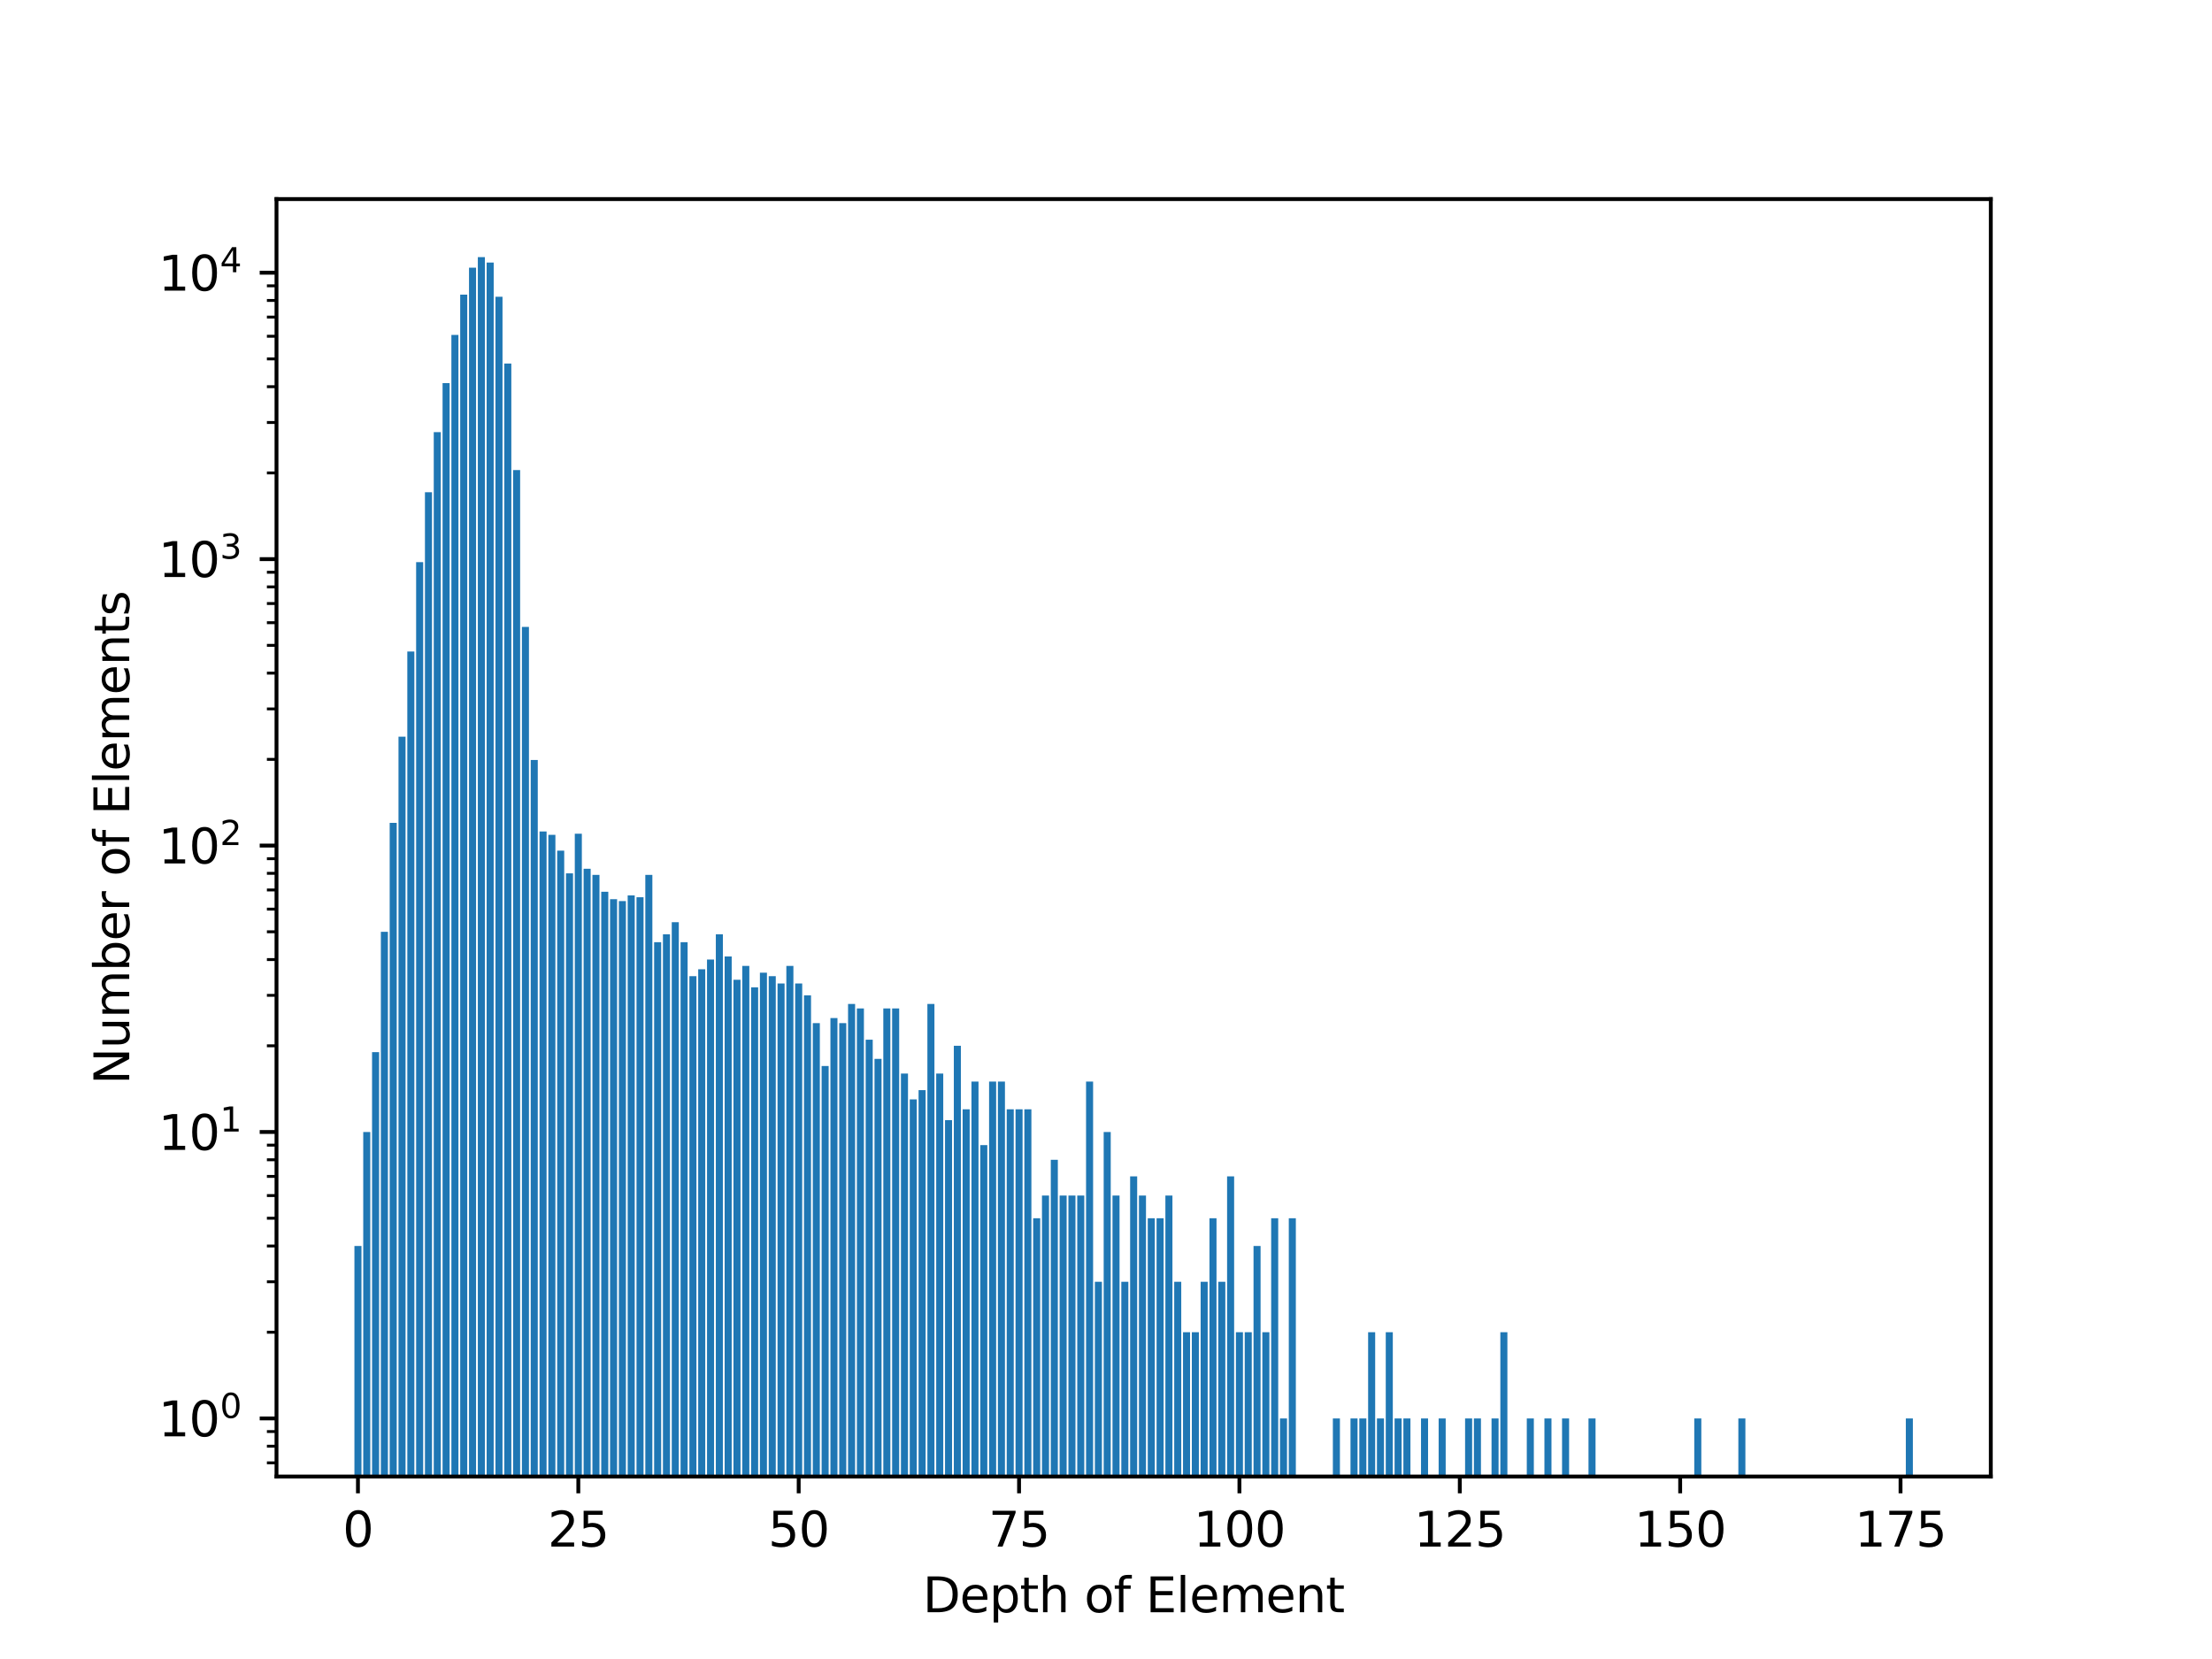 <?xml version="1.0" encoding="utf-8" standalone="no"?>
<!DOCTYPE svg PUBLIC "-//W3C//DTD SVG 1.1//EN"
  "http://www.w3.org/Graphics/SVG/1.1/DTD/svg11.dtd">
<svg xmlns:xlink="http://www.w3.org/1999/xlink" width="460.8pt" height="345.6pt" viewBox="0 0 460.8 345.6" xmlns="http://www.w3.org/2000/svg" version="1.1">
 <defs>
  <style type="text/css">*{stroke-linejoin: round; stroke-linecap: butt}</style>
 </defs>
 <g id="figure_1">
  <g id="patch_1">
   <path d="M 0 345.6 
L 460.8 345.6 
L 460.8 0 
L 0 0 
z
" style="fill: #ffffff"/>
  </g>
  <g id="axes_1">
   <g id="patch_2">
    <path d="M 57.6 307.584 
L 414.72 307.584 
L 414.72 41.472 
L 57.6 41.472 
z
" style="fill: #ffffff"/>
   </g>
   <g id="patch_3">
    <path d="M 73.833 59965.371 
L 75.302 59965.371 
L 75.302 259.563 
L 73.833 259.563 
z
" clip-path="url(#p8ec081e734)" style="fill: #1f77b4"/>
   </g>
   <g id="patch_4">
    <path d="M 75.669 59965.371 
L 77.138 59965.371 
L 77.138 235.818 
L 75.669 235.818 
z
" clip-path="url(#p8ec081e734)" style="fill: #1f77b4"/>
   </g>
   <g id="patch_5">
    <path d="M 79.342 59965.371 
L 80.811 59965.371 
L 80.811 194.111 
L 79.342 194.111 
z
" clip-path="url(#p8ec081e734)" style="fill: #1f77b4"/>
   </g>
   <g id="patch_6">
    <path d="M 81.178 59965.371 
L 82.647 59965.371 
L 82.647 171.423 
L 81.178 171.423 
z
" clip-path="url(#p8ec081e734)" style="fill: #1f77b4"/>
   </g>
   <g id="patch_7">
    <path d="M 86.687 59965.371 
L 88.156 59965.371 
L 88.156 117.108 
L 86.687 117.108 
z
" clip-path="url(#p8ec081e734)" style="fill: #1f77b4"/>
   </g>
   <g id="patch_8">
    <path d="M 77.505 59965.371 
L 78.974 59965.371 
L 78.974 219.185 
L 77.505 219.185 
z
" clip-path="url(#p8ec081e734)" style="fill: #1f77b4"/>
   </g>
   <g id="patch_9">
    <path d="M 83.014 59965.371 
L 84.483 59965.371 
L 84.483 153.461 
L 83.014 153.461 
z
" clip-path="url(#p8ec081e734)" style="fill: #1f77b4"/>
   </g>
   <g id="patch_10">
    <path d="M 88.523 59965.371 
L 89.992 59965.371 
L 89.992 102.545 
L 88.523 102.545 
z
" clip-path="url(#p8ec081e734)" style="fill: #1f77b4"/>
   </g>
   <g id="patch_11">
    <path d="M 84.85 59965.371 
L 86.319 59965.371 
L 86.319 135.716 
L 84.85 135.716 
z
" clip-path="url(#p8ec081e734)" style="fill: #1f77b4"/>
   </g>
   <g id="patch_12">
    <path d="M 92.196 59965.371 
L 93.665 59965.371 
L 93.665 79.806 
L 92.196 79.806 
z
" clip-path="url(#p8ec081e734)" style="fill: #1f77b4"/>
   </g>
   <g id="patch_13">
    <path d="M 90.359 59965.371 
L 91.828 59965.371 
L 91.828 90.02 
L 90.359 90.02 
z
" clip-path="url(#p8ec081e734)" style="fill: #1f77b4"/>
   </g>
   <g id="patch_14">
    <path d="M 95.868 59965.371 
L 97.337 59965.371 
L 97.337 61.379 
L 95.868 61.379 
z
" clip-path="url(#p8ec081e734)" style="fill: #1f77b4"/>
   </g>
   <g id="patch_15">
    <path d="M 94.032 59965.371 
L 95.501 59965.371 
L 95.501 69.775 
L 94.032 69.775 
z
" clip-path="url(#p8ec081e734)" style="fill: #1f77b4"/>
   </g>
   <g id="patch_16">
    <path d="M 103.213 59965.371 
L 104.682 59965.371 
L 104.682 61.825 
L 103.213 61.825 
z
" clip-path="url(#p8ec081e734)" style="fill: #1f77b4"/>
   </g>
   <g id="patch_17">
    <path d="M 97.704 59965.371 
L 99.173 59965.371 
L 99.173 55.765 
L 97.704 55.765 
z
" clip-path="url(#p8ec081e734)" style="fill: #1f77b4"/>
   </g>
   <g id="patch_18">
    <path d="M 108.722 59965.371 
L 110.191 59965.371 
L 110.191 130.595 
L 108.722 130.595 
z
" clip-path="url(#p8ec081e734)" style="fill: #1f77b4"/>
   </g>
   <g id="patch_19">
    <path d="M 106.886 59965.371 
L 108.355 59965.371 
L 108.355 97.927 
L 106.886 97.927 
z
" clip-path="url(#p8ec081e734)" style="fill: #1f77b4"/>
   </g>
   <g id="patch_20">
    <path d="M 101.377 59965.371 
L 102.846 59965.371 
L 102.846 54.699 
L 101.377 54.699 
z
" clip-path="url(#p8ec081e734)" style="fill: #1f77b4"/>
   </g>
   <g id="patch_21">
    <path d="M 112.395 59965.371 
L 113.864 59965.371 
L 113.864 173.211 
L 112.395 173.211 
z
" clip-path="url(#p8ec081e734)" style="fill: #1f77b4"/>
   </g>
   <g id="patch_22">
    <path d="M 99.541 59965.371 
L 101.01 59965.371 
L 101.01 53.568 
L 99.541 53.568 
z
" clip-path="url(#p8ec081e734)" style="fill: #1f77b4"/>
   </g>
   <g id="patch_23">
    <path d="M 105.05 59965.371 
L 106.519 59965.371 
L 106.519 75.726 
L 105.05 75.726 
z
" clip-path="url(#p8ec081e734)" style="fill: #1f77b4"/>
   </g>
   <g id="patch_24">
    <path d="M 125.249 59965.371 
L 126.718 59965.371 
L 126.718 185.764 
L 125.249 185.764 
z
" clip-path="url(#p8ec081e734)" style="fill: #1f77b4"/>
   </g>
   <g id="patch_25">
    <path d="M 110.558 59965.371 
L 112.027 59965.371 
L 112.027 158.316 
L 110.558 158.316 
z
" clip-path="url(#p8ec081e734)" style="fill: #1f77b4"/>
   </g>
   <g id="patch_26">
    <path d="M 123.412 59965.371 
L 124.881 59965.371 
L 124.881 182.257 
L 123.412 182.257 
z
" clip-path="url(#p8ec081e734)" style="fill: #1f77b4"/>
   </g>
   <g id="patch_27">
    <path d="M 116.067 59965.371 
L 117.536 59965.371 
L 117.536 177.206 
L 116.067 177.206 
z
" clip-path="url(#p8ec081e734)" style="fill: #1f77b4"/>
   </g>
   <g id="patch_28">
    <path d="M 117.903 59965.371 
L 119.373 59965.371 
L 119.373 181.931 
L 117.903 181.931 
z
" clip-path="url(#p8ec081e734)" style="fill: #1f77b4"/>
   </g>
   <g id="patch_29">
    <path d="M 114.231 59965.371 
L 115.7 59965.371 
L 115.7 173.915 
L 114.231 173.915 
z
" clip-path="url(#p8ec081e734)" style="fill: #1f77b4"/>
   </g>
   <g id="patch_30">
    <path d="M 121.576 59965.371 
L 123.045 59965.371 
L 123.045 180.977 
L 121.576 180.977 
z
" clip-path="url(#p8ec081e734)" style="fill: #1f77b4"/>
   </g>
   <g id="patch_31">
    <path d="M 141.775 59965.371 
L 143.244 59965.371 
L 143.244 196.271 
L 141.775 196.271 
z
" clip-path="url(#p8ec081e734)" style="fill: #1f77b4"/>
   </g>
   <g id="patch_32">
    <path d="M 127.085 59965.371 
L 128.554 59965.371 
L 128.554 187.312 
L 127.085 187.312 
z
" clip-path="url(#p8ec081e734)" style="fill: #1f77b4"/>
   </g>
   <g id="patch_33">
    <path d="M 132.594 59965.371 
L 134.063 59965.371 
L 134.063 186.916 
L 132.594 186.916 
z
" clip-path="url(#p8ec081e734)" style="fill: #1f77b4"/>
   </g>
   <g id="patch_34">
    <path d="M 128.921 59965.371 
L 130.39 59965.371 
L 130.39 187.713 
L 128.921 187.713 
z
" clip-path="url(#p8ec081e734)" style="fill: #1f77b4"/>
   </g>
   <g id="patch_35">
    <path d="M 134.43 59965.371 
L 135.899 59965.371 
L 135.899 182.257 
L 134.43 182.257 
z
" clip-path="url(#p8ec081e734)" style="fill: #1f77b4"/>
   </g>
   <g id="patch_36">
    <path d="M 119.74 59965.371 
L 121.209 59965.371 
L 121.209 173.678 
L 119.74 173.678 
z
" clip-path="url(#p8ec081e734)" style="fill: #1f77b4"/>
   </g>
   <g id="patch_37">
    <path d="M 149.12 59965.371 
L 150.589 59965.371 
L 150.589 194.634 
L 149.12 194.634 
z
" clip-path="url(#p8ec081e734)" style="fill: #1f77b4"/>
   </g>
   <g id="patch_38">
    <path d="M 156.465 59965.371 
L 157.934 59965.371 
L 157.934 205.676 
L 156.465 205.676 
z
" clip-path="url(#p8ec081e734)" style="fill: #1f77b4"/>
   </g>
   <g id="patch_39">
    <path d="M 130.757 59965.371 
L 132.226 59965.371 
L 132.226 186.526 
L 130.757 186.526 
z
" clip-path="url(#p8ec081e734)" style="fill: #1f77b4"/>
   </g>
   <g id="patch_40">
    <path d="M 154.629 59965.371 
L 156.098 59965.371 
L 156.098 201.222 
L 154.629 201.222 
z
" clip-path="url(#p8ec081e734)" style="fill: #1f77b4"/>
   </g>
   <g id="patch_41">
    <path d="M 160.138 59965.371 
L 161.607 59965.371 
L 161.607 203.354 
L 160.138 203.354 
z
" clip-path="url(#p8ec081e734)" style="fill: #1f77b4"/>
   </g>
   <g id="patch_42">
    <path d="M 163.811 59965.371 
L 165.28 59965.371 
L 165.28 201.222 
L 163.811 201.222 
z
" clip-path="url(#p8ec081e734)" style="fill: #1f77b4"/>
   </g>
   <g id="patch_43">
    <path d="M 147.284 59965.371 
L 148.753 59965.371 
L 148.753 199.893 
L 147.284 199.893 
z
" clip-path="url(#p8ec081e734)" style="fill: #1f77b4"/>
   </g>
   <g id="patch_44">
    <path d="M 143.611 59965.371 
L 145.08 59965.371 
L 145.08 203.354 
L 143.611 203.354 
z
" clip-path="url(#p8ec081e734)" style="fill: #1f77b4"/>
   </g>
   <g id="patch_45">
    <path d="M 139.939 59965.371 
L 141.408 59965.371 
L 141.408 192.116 
L 139.939 192.116 
z
" clip-path="url(#p8ec081e734)" style="fill: #1f77b4"/>
   </g>
   <g id="patch_46">
    <path d="M 176.664 59965.371 
L 178.134 59965.371 
L 178.134 209.136 
L 176.664 209.136 
z
" clip-path="url(#p8ec081e734)" style="fill: #1f77b4"/>
   </g>
   <g id="patch_47">
    <path d="M 171.156 59965.371 
L 172.625 59965.371 
L 172.625 222.067 
L 171.156 222.067 
z
" clip-path="url(#p8ec081e734)" style="fill: #1f77b4"/>
   </g>
   <g id="patch_48">
    <path d="M 172.992 59965.371 
L 174.461 59965.371 
L 174.461 212.073 
L 172.992 212.073 
z
" clip-path="url(#p8ec081e734)" style="fill: #1f77b4"/>
   </g>
   <g id="patch_49">
    <path d="M 207.881 59965.371 
L 209.35 59965.371 
L 209.35 225.311 
L 207.881 225.311 
z
" clip-path="url(#p8ec081e734)" style="fill: #1f77b4"/>
   </g>
   <g id="patch_50">
    <path d="M 138.103 59965.371 
L 139.572 59965.371 
L 139.572 194.634 
L 138.103 194.634 
z
" clip-path="url(#p8ec081e734)" style="fill: #1f77b4"/>
   </g>
   <g id="patch_51">
    <path d="M 200.536 59965.371 
L 202.005 59965.371 
L 202.005 231.093 
L 200.536 231.093 
z
" clip-path="url(#p8ec081e734)" style="fill: #1f77b4"/>
   </g>
   <g id="patch_52">
    <path d="M 165.647 59965.371 
L 167.116 59965.371 
L 167.116 204.878 
L 165.647 204.878 
z
" clip-path="url(#p8ec081e734)" style="fill: #1f77b4"/>
   </g>
   <g id="patch_53">
    <path d="M 161.974 59965.371 
L 163.443 59965.371 
L 163.443 204.878 
L 161.974 204.878 
z
" clip-path="url(#p8ec081e734)" style="fill: #1f77b4"/>
   </g>
   <g id="patch_54">
    <path d="M 145.448 59965.371 
L 146.917 59965.371 
L 146.917 201.914 
L 145.448 201.914 
z
" clip-path="url(#p8ec081e734)" style="fill: #1f77b4"/>
   </g>
   <g id="patch_55">
    <path d="M 185.846 59965.371 
L 187.315 59965.371 
L 187.315 210.079 
L 185.846 210.079 
z
" clip-path="url(#p8ec081e734)" style="fill: #1f77b4"/>
   </g>
   <g id="patch_56">
    <path d="M 152.793 59965.371 
L 154.262 59965.371 
L 154.262 204.105 
L 152.793 204.105 
z
" clip-path="url(#p8ec081e734)" style="fill: #1f77b4"/>
   </g>
   <g id="patch_57">
    <path d="M 158.302 59965.371 
L 159.771 59965.371 
L 159.771 202.624 
L 158.302 202.624 
z
" clip-path="url(#p8ec081e734)" style="fill: #1f77b4"/>
   </g>
   <g id="patch_58">
    <path d="M 191.355 59965.371 
L 192.824 59965.371 
L 192.824 227.099 
L 191.355 227.099 
z
" clip-path="url(#p8ec081e734)" style="fill: #1f77b4"/>
   </g>
   <g id="patch_59">
    <path d="M 184.01 59965.371 
L 185.479 59965.371 
L 185.479 210.079 
L 184.01 210.079 
z
" clip-path="url(#p8ec081e734)" style="fill: #1f77b4"/>
   </g>
   <g id="patch_60">
    <path d="M 150.957 59965.371 
L 152.426 59965.371 
L 152.426 199.253 
L 150.957 199.253 
z
" clip-path="url(#p8ec081e734)" style="fill: #1f77b4"/>
   </g>
   <g id="patch_61">
    <path d="M 180.337 59965.371 
L 181.806 59965.371 
L 181.806 216.591 
L 180.337 216.591 
z
" clip-path="url(#p8ec081e734)" style="fill: #1f77b4"/>
   </g>
   <g id="patch_62">
    <path d="M 217.063 59965.371 
L 218.532 59965.371 
L 218.532 249.056 
L 217.063 249.056 
z
" clip-path="url(#p8ec081e734)" style="fill: #1f77b4"/>
   </g>
   <g id="patch_63">
    <path d="M 198.7 59965.371 
L 200.169 59965.371 
L 200.169 217.856 
L 198.7 217.856 
z
" clip-path="url(#p8ec081e734)" style="fill: #1f77b4"/>
   </g>
   <g id="patch_64">
    <path d="M 136.266 59965.371 
L 137.735 59965.371 
L 137.735 196.271 
L 136.266 196.271 
z
" clip-path="url(#p8ec081e734)" style="fill: #1f77b4"/>
   </g>
   <g id="patch_65">
    <path d="M 189.518 59965.371 
L 190.987 59965.371 
L 190.987 229.019 
L 189.518 229.019 
z
" clip-path="url(#p8ec081e734)" style="fill: #1f77b4"/>
   </g>
   <g id="patch_66">
    <path d="M 187.682 59965.371 
L 189.151 59965.371 
L 189.151 223.638 
L 187.682 223.638 
z
" clip-path="url(#p8ec081e734)" style="fill: #1f77b4"/>
   </g>
   <g id="patch_67">
    <path d="M 169.319 59965.371 
L 170.788 59965.371 
L 170.788 213.131 
L 169.319 213.131 
z
" clip-path="url(#p8ec081e734)" style="fill: #1f77b4"/>
   </g>
   <g id="patch_68">
    <path d="M 202.372 59965.371 
L 203.841 59965.371 
L 203.841 225.311 
L 202.372 225.311 
z
" clip-path="url(#p8ec081e734)" style="fill: #1f77b4"/>
   </g>
   <g id="patch_69">
    <path d="M 167.483 59965.371 
L 168.952 59965.371 
L 168.952 207.348 
L 167.483 207.348 
z
" clip-path="url(#p8ec081e734)" style="fill: #1f77b4"/>
   </g>
   <g id="patch_70">
    <path d="M 174.828 59965.371 
L 176.297 59965.371 
L 176.297 213.131 
L 174.828 213.131 
z
" clip-path="url(#p8ec081e734)" style="fill: #1f77b4"/>
   </g>
   <g id="patch_71">
    <path d="M 195.027 59965.371 
L 196.496 59965.371 
L 196.496 223.638 
L 195.027 223.638 
z
" clip-path="url(#p8ec081e734)" style="fill: #1f77b4"/>
   </g>
   <g id="patch_72">
    <path d="M 178.501 59965.371 
L 179.97 59965.371 
L 179.97 210.079 
L 178.501 210.079 
z
" clip-path="url(#p8ec081e734)" style="fill: #1f77b4"/>
   </g>
   <g id="patch_73">
    <path d="M 231.753 59965.371 
L 233.222 59965.371 
L 233.222 249.056 
L 231.753 249.056 
z
" clip-path="url(#p8ec081e734)" style="fill: #1f77b4"/>
   </g>
   <g id="patch_74">
    <path d="M 193.191 59965.371 
L 194.66 59965.371 
L 194.66 209.136 
L 193.191 209.136 
z
" clip-path="url(#p8ec081e734)" style="fill: #1f77b4"/>
   </g>
   <g id="patch_75">
    <path d="M 235.425 59965.371 
L 236.895 59965.371 
L 236.895 245.061 
L 235.425 245.061 
z
" clip-path="url(#p8ec081e734)" style="fill: #1f77b4"/>
   </g>
   <g id="patch_76">
    <path d="M 226.244 59965.371 
L 227.713 59965.371 
L 227.713 225.311 
L 226.244 225.311 
z
" clip-path="url(#p8ec081e734)" style="fill: #1f77b4"/>
   </g>
   <g id="patch_77">
    <path d="M 204.209 59965.371 
L 205.678 59965.371 
L 205.678 238.548 
L 204.209 238.548 
z
" clip-path="url(#p8ec081e734)" style="fill: #1f77b4"/>
   </g>
   <g id="patch_78">
    <path d="M 182.173 59965.371 
L 183.642 59965.371 
L 183.642 220.586 
L 182.173 220.586 
z
" clip-path="url(#p8ec081e734)" style="fill: #1f77b4"/>
   </g>
   <g id="patch_79">
    <path d="M 218.899 59965.371 
L 220.368 59965.371 
L 220.368 241.601 
L 218.899 241.601 
z
" clip-path="url(#p8ec081e734)" style="fill: #1f77b4"/>
   </g>
   <g id="patch_80">
    <path d="M 213.39 59965.371 
L 214.859 59965.371 
L 214.859 231.093 
L 213.39 231.093 
z
" clip-path="url(#p8ec081e734)" style="fill: #1f77b4"/>
   </g>
   <g id="patch_81">
    <path d="M 264.806 59965.371 
L 266.275 59965.371 
L 266.275 253.781 
L 264.806 253.781 
z
" clip-path="url(#p8ec081e734)" style="fill: #1f77b4"/>
   </g>
   <g id="patch_82">
    <path d="M 237.262 59965.371 
L 238.731 59965.371 
L 238.731 249.056 
L 237.262 249.056 
z
" clip-path="url(#p8ec081e734)" style="fill: #1f77b4"/>
   </g>
   <g id="patch_83">
    <path d="M 196.864 59965.371 
L 198.333 59965.371 
L 198.333 233.348 
L 196.864 233.348 
z
" clip-path="url(#p8ec081e734)" style="fill: #1f77b4"/>
   </g>
   <g id="patch_84">
    <path d="M 242.771 59965.371 
L 244.24 59965.371 
L 244.24 249.056 
L 242.771 249.056 
z
" clip-path="url(#p8ec081e734)" style="fill: #1f77b4"/>
   </g>
   <g id="patch_85">
    <path d="M 206.045 59965.371 
L 207.514 59965.371 
L 207.514 225.311 
L 206.045 225.311 
z
" clip-path="url(#p8ec081e734)" style="fill: #1f77b4"/>
   </g>
   <g id="patch_86">
    <path d="M 268.479 59965.371 
L 269.948 59965.371 
L 269.948 253.781 
L 268.479 253.781 
z
" clip-path="url(#p8ec081e734)" style="fill: #1f77b4"/>
   </g>
   <g id="patch_87">
    <path d="M 283.169 59965.371 
L 284.638 59965.371 
L 284.638 295.488 
L 283.169 295.488 
z
" clip-path="url(#p8ec081e734)" style="fill: #1f77b4"/>
   </g>
   <g id="patch_88">
    <path d="M 209.718 59965.371 
L 211.187 59965.371 
L 211.187 231.093 
L 209.718 231.093 
z
" clip-path="url(#p8ec081e734)" style="fill: #1f77b4"/>
   </g>
   <g id="patch_89">
    <path d="M 211.554 59965.371 
L 213.023 59965.371 
L 213.023 231.093 
L 211.554 231.093 
z
" clip-path="url(#p8ec081e734)" style="fill: #1f77b4"/>
   </g>
   <g id="patch_90">
    <path d="M 255.625 59965.371 
L 257.094 59965.371 
L 257.094 245.061 
L 255.625 245.061 
z
" clip-path="url(#p8ec081e734)" style="fill: #1f77b4"/>
   </g>
   <g id="patch_91">
    <path d="M 250.116 59965.371 
L 251.585 59965.371 
L 251.585 267.018 
L 250.116 267.018 
z
" clip-path="url(#p8ec081e734)" style="fill: #1f77b4"/>
   </g>
   <g id="patch_92">
    <path d="M 215.226 59965.371 
L 216.695 59965.371 
L 216.695 253.781 
L 215.226 253.781 
z
" clip-path="url(#p8ec081e734)" style="fill: #1f77b4"/>
   </g>
   <g id="patch_93">
    <path d="M 277.66 59965.371 
L 279.129 59965.371 
L 279.129 295.488 
L 277.66 295.488 
z
" clip-path="url(#p8ec081e734)" style="fill: #1f77b4"/>
   </g>
   <g id="patch_94">
    <path d="M 233.589 59965.371 
L 235.058 59965.371 
L 235.058 267.018 
L 233.589 267.018 
z
" clip-path="url(#p8ec081e734)" style="fill: #1f77b4"/>
   </g>
   <g id="patch_95">
    <path d="M 224.408 59965.371 
L 225.877 59965.371 
L 225.877 249.056 
L 224.408 249.056 
z
" clip-path="url(#p8ec081e734)" style="fill: #1f77b4"/>
   </g>
   <g id="patch_96">
    <path d="M 251.952 59965.371 
L 253.421 59965.371 
L 253.421 253.781 
L 251.952 253.781 
z
" clip-path="url(#p8ec081e734)" style="fill: #1f77b4"/>
   </g>
   <g id="patch_97">
    <path d="M 239.098 59965.371 
L 240.567 59965.371 
L 240.567 253.781 
L 239.098 253.781 
z
" clip-path="url(#p8ec081e734)" style="fill: #1f77b4"/>
   </g>
   <g id="patch_98">
    <path d="M 299.695 59965.371 
L 301.164 59965.371 
L 301.164 295.488 
L 299.695 295.488 
z
" clip-path="url(#p8ec081e734)" style="fill: #1f77b4"/>
   </g>
   <g id="patch_99">
    <path d="M 220.735 59965.371 
L 222.204 59965.371 
L 222.204 249.056 
L 220.735 249.056 
z
" clip-path="url(#p8ec081e734)" style="fill: #1f77b4"/>
   </g>
   <g id="patch_100">
    <path d="M 229.917 59965.371 
L 231.386 59965.371 
L 231.386 235.818 
L 229.917 235.818 
z
" clip-path="url(#p8ec081e734)" style="fill: #1f77b4"/>
   </g>
   <g id="patch_101">
    <path d="M 305.204 59965.371 
L 306.673 59965.371 
L 306.673 295.488 
L 305.204 295.488 
z
" clip-path="url(#p8ec081e734)" style="fill: #1f77b4"/>
   </g>
   <g id="patch_102">
    <path d="M 259.297 59965.371 
L 260.766 59965.371 
L 260.766 277.526 
L 259.297 277.526 
z
" clip-path="url(#p8ec081e734)" style="fill: #1f77b4"/>
   </g>
   <g id="patch_103">
    <path d="M 222.572 59965.371 
L 224.041 59965.371 
L 224.041 249.056 
L 222.572 249.056 
z
" clip-path="url(#p8ec081e734)" style="fill: #1f77b4"/>
   </g>
   <g id="patch_104">
    <path d="M 240.934 59965.371 
L 242.403 59965.371 
L 242.403 253.781 
L 240.934 253.781 
z
" clip-path="url(#p8ec081e734)" style="fill: #1f77b4"/>
   </g>
   <g id="patch_105">
    <path d="M 262.97 59965.371 
L 264.439 59965.371 
L 264.439 277.526 
L 262.97 277.526 
z
" clip-path="url(#p8ec081e734)" style="fill: #1f77b4"/>
   </g>
   <g id="patch_106">
    <path d="M 261.133 59965.371 
L 262.602 59965.371 
L 262.602 259.563 
L 261.133 259.563 
z
" clip-path="url(#p8ec081e734)" style="fill: #1f77b4"/>
   </g>
   <g id="patch_107">
    <path d="M 266.642 59965.371 
L 268.111 59965.371 
L 268.111 295.488 
L 266.642 295.488 
z
" clip-path="url(#p8ec081e734)" style="fill: #1f77b4"/>
   </g>
   <g id="patch_108">
    <path d="M 296.023 59965.371 
L 297.492 59965.371 
L 297.492 295.488 
L 296.023 295.488 
z
" clip-path="url(#p8ec081e734)" style="fill: #1f77b4"/>
   </g>
   <g id="patch_109">
    <path d="M 246.443 59965.371 
L 247.912 59965.371 
L 247.912 277.526 
L 246.443 277.526 
z
" clip-path="url(#p8ec081e734)" style="fill: #1f77b4"/>
   </g>
   <g id="patch_110">
    <path d="M 253.788 59965.371 
L 255.257 59965.371 
L 255.257 267.018 
L 253.788 267.018 
z
" clip-path="url(#p8ec081e734)" style="fill: #1f77b4"/>
   </g>
   <g id="patch_111">
    <path d="M 362.129 59965.371 
L 363.598 59965.371 
L 363.598 295.488 
L 362.129 295.488 
z
" clip-path="url(#p8ec081e734)" style="fill: #1f77b4"/>
   </g>
   <g id="patch_112">
    <path d="M 321.731 59965.371 
L 323.2 59965.371 
L 323.2 295.488 
L 321.731 295.488 
z
" clip-path="url(#p8ec081e734)" style="fill: #1f77b4"/>
   </g>
   <g id="patch_113">
    <path d="M 228.08 59965.371 
L 229.549 59965.371 
L 229.549 267.018 
L 228.08 267.018 
z
" clip-path="url(#p8ec081e734)" style="fill: #1f77b4"/>
   </g>
   <g id="patch_114">
    <path d="M 248.279 59965.371 
L 249.748 59965.371 
L 249.748 277.526 
L 248.279 277.526 
z
" clip-path="url(#p8ec081e734)" style="fill: #1f77b4"/>
   </g>
   <g id="patch_115">
    <path d="M 288.678 59965.371 
L 290.147 59965.371 
L 290.147 277.526 
L 288.678 277.526 
z
" clip-path="url(#p8ec081e734)" style="fill: #1f77b4"/>
   </g>
   <g id="patch_116">
    <path d="M 312.549 59965.371 
L 314.018 59965.371 
L 314.018 277.526 
L 312.549 277.526 
z
" clip-path="url(#p8ec081e734)" style="fill: #1f77b4"/>
   </g>
   <g id="patch_117">
    <path d="M 325.403 59965.371 
L 326.872 59965.371 
L 326.872 295.488 
L 325.403 295.488 
z
" clip-path="url(#p8ec081e734)" style="fill: #1f77b4"/>
   </g>
   <g id="patch_118">
    <path d="M 244.607 59965.371 
L 246.076 59965.371 
L 246.076 267.018 
L 244.607 267.018 
z
" clip-path="url(#p8ec081e734)" style="fill: #1f77b4"/>
   </g>
   <g id="patch_119">
    <path d="M 330.912 59965.371 
L 332.381 59965.371 
L 332.381 295.488 
L 330.912 295.488 
z
" clip-path="url(#p8ec081e734)" style="fill: #1f77b4"/>
   </g>
   <g id="patch_120">
    <path d="M 285.005 59965.371 
L 286.474 59965.371 
L 286.474 277.526 
L 285.005 277.526 
z
" clip-path="url(#p8ec081e734)" style="fill: #1f77b4"/>
   </g>
   <g id="patch_121">
    <path d="M 310.713 59965.371 
L 312.182 59965.371 
L 312.182 295.488 
L 310.713 295.488 
z
" clip-path="url(#p8ec081e734)" style="fill: #1f77b4"/>
   </g>
   <g id="patch_122">
    <path d="M 318.058 59965.371 
L 319.527 59965.371 
L 319.527 295.488 
L 318.058 295.488 
z
" clip-path="url(#p8ec081e734)" style="fill: #1f77b4"/>
   </g>
   <g id="patch_123">
    <path d="M 281.333 59965.371 
L 282.802 59965.371 
L 282.802 295.488 
L 281.333 295.488 
z
" clip-path="url(#p8ec081e734)" style="fill: #1f77b4"/>
   </g>
   <g id="patch_124">
    <path d="M 286.841 59965.371 
L 288.31 59965.371 
L 288.31 295.488 
L 286.841 295.488 
z
" clip-path="url(#p8ec081e734)" style="fill: #1f77b4"/>
   </g>
   <g id="patch_125">
    <path d="M 290.514 59965.371 
L 291.983 59965.371 
L 291.983 295.488 
L 290.514 295.488 
z
" clip-path="url(#p8ec081e734)" style="fill: #1f77b4"/>
   </g>
   <g id="patch_126">
    <path d="M 397.018 59965.371 
L 398.487 59965.371 
L 398.487 295.488 
L 397.018 295.488 
z
" clip-path="url(#p8ec081e734)" style="fill: #1f77b4"/>
   </g>
   <g id="patch_127">
    <path d="M 257.461 59965.371 
L 258.93 59965.371 
L 258.93 277.526 
L 257.461 277.526 
z
" clip-path="url(#p8ec081e734)" style="fill: #1f77b4"/>
   </g>
   <g id="patch_128">
    <path d="M 292.35 59965.371 
L 293.819 59965.371 
L 293.819 295.488 
L 292.35 295.488 
z
" clip-path="url(#p8ec081e734)" style="fill: #1f77b4"/>
   </g>
   <g id="patch_129">
    <path d="M 307.04 59965.371 
L 308.509 59965.371 
L 308.509 295.488 
L 307.04 295.488 
z
" clip-path="url(#p8ec081e734)" style="fill: #1f77b4"/>
   </g>
   <g id="patch_130">
    <path d="M 352.947 59965.371 
L 354.417 59965.371 
L 354.417 295.488 
L 352.947 295.488 
z
" clip-path="url(#p8ec081e734)" style="fill: #1f77b4"/>
   </g>
   <g id="matplotlib.axis_1">
    <g id="xtick_1">
     <g id="line2d_1">
      <defs>
       <path id="m558e501dd2" d="M 0 0 
L 0 3.5 
" style="stroke: #000000; stroke-width: 0.8"/>
      </defs>
      <g>
       <use xlink:href="#m558e501dd2" x="74.567" y="307.584" style="stroke: #000000; stroke-width: 0.8"/>
      </g>
     </g>
     <g id="text_1">
      <!-- 0 -->
      <g transform="translate(71.386 322.182) scale(0.1 -0.1)">
       <defs>
        <path id="DejaVuSans-30" d="M 2034 4250 
Q 1547 4250 1301 3770 
Q 1056 3291 1056 2328 
Q 1056 1369 1301 889 
Q 1547 409 2034 409 
Q 2525 409 2770 889 
Q 3016 1369 3016 2328 
Q 3016 3291 2770 3770 
Q 2525 4250 2034 4250 
z
M 2034 4750 
Q 2819 4750 3233 4129 
Q 3647 3509 3647 2328 
Q 3647 1150 3233 529 
Q 2819 -91 2034 -91 
Q 1250 -91 836 529 
Q 422 1150 422 2328 
Q 422 3509 836 4129 
Q 1250 4750 2034 4750 
z
" transform="scale(0.016)"/>
       </defs>
       <use xlink:href="#DejaVuSans-30"/>
      </g>
     </g>
    </g>
    <g id="xtick_2">
     <g id="line2d_2">
      <g>
       <use xlink:href="#m558e501dd2" x="120.474" y="307.584" style="stroke: #000000; stroke-width: 0.8"/>
      </g>
     </g>
     <g id="text_2">
      <!-- 25 -->
      <g transform="translate(114.112 322.182) scale(0.1 -0.1)">
       <defs>
        <path id="DejaVuSans-32" d="M 1228 531 
L 3431 531 
L 3431 0 
L 469 0 
L 469 531 
Q 828 903 1448 1529 
Q 2069 2156 2228 2338 
Q 2531 2678 2651 2914 
Q 2772 3150 2772 3378 
Q 2772 3750 2511 3984 
Q 2250 4219 1831 4219 
Q 1534 4219 1204 4116 
Q 875 4013 500 3803 
L 500 4441 
Q 881 4594 1212 4672 
Q 1544 4750 1819 4750 
Q 2544 4750 2975 4387 
Q 3406 4025 3406 3419 
Q 3406 3131 3298 2873 
Q 3191 2616 2906 2266 
Q 2828 2175 2409 1742 
Q 1991 1309 1228 531 
z
" transform="scale(0.016)"/>
        <path id="DejaVuSans-35" d="M 691 4666 
L 3169 4666 
L 3169 4134 
L 1269 4134 
L 1269 2991 
Q 1406 3038 1543 3061 
Q 1681 3084 1819 3084 
Q 2600 3084 3056 2656 
Q 3513 2228 3513 1497 
Q 3513 744 3044 326 
Q 2575 -91 1722 -91 
Q 1428 -91 1123 -41 
Q 819 9 494 109 
L 494 744 
Q 775 591 1075 516 
Q 1375 441 1709 441 
Q 2250 441 2565 725 
Q 2881 1009 2881 1497 
Q 2881 1984 2565 2268 
Q 2250 2553 1709 2553 
Q 1456 2553 1204 2497 
Q 953 2441 691 2322 
L 691 4666 
z
" transform="scale(0.016)"/>
       </defs>
       <use xlink:href="#DejaVuSans-32"/>
       <use xlink:href="#DejaVuSans-35" x="63.623"/>
      </g>
     </g>
    </g>
    <g id="xtick_3">
     <g id="line2d_3">
      <g>
       <use xlink:href="#m558e501dd2" x="166.381" y="307.584" style="stroke: #000000; stroke-width: 0.8"/>
      </g>
     </g>
     <g id="text_3">
      <!-- 50 -->
      <g transform="translate(160.019 322.182) scale(0.1 -0.1)">
       <use xlink:href="#DejaVuSans-35"/>
       <use xlink:href="#DejaVuSans-30" x="63.623"/>
      </g>
     </g>
    </g>
    <g id="xtick_4">
     <g id="line2d_4">
      <g>
       <use xlink:href="#m558e501dd2" x="212.288" y="307.584" style="stroke: #000000; stroke-width: 0.8"/>
      </g>
     </g>
     <g id="text_4">
      <!-- 75 -->
      <g transform="translate(205.926 322.182) scale(0.1 -0.1)">
       <defs>
        <path id="DejaVuSans-37" d="M 525 4666 
L 3525 4666 
L 3525 4397 
L 1831 0 
L 1172 0 
L 2766 4134 
L 525 4134 
L 525 4666 
z
" transform="scale(0.016)"/>
       </defs>
       <use xlink:href="#DejaVuSans-37"/>
       <use xlink:href="#DejaVuSans-35" x="63.623"/>
      </g>
     </g>
    </g>
    <g id="xtick_5">
     <g id="line2d_5">
      <g>
       <use xlink:href="#m558e501dd2" x="258.195" y="307.584" style="stroke: #000000; stroke-width: 0.8"/>
      </g>
     </g>
     <g id="text_5">
      <!-- 100 -->
      <g transform="translate(248.652 322.182) scale(0.1 -0.1)">
       <defs>
        <path id="DejaVuSans-31" d="M 794 531 
L 1825 531 
L 1825 4091 
L 703 3866 
L 703 4441 
L 1819 4666 
L 2450 4666 
L 2450 531 
L 3481 531 
L 3481 0 
L 794 0 
L 794 531 
z
" transform="scale(0.016)"/>
       </defs>
       <use xlink:href="#DejaVuSans-31"/>
       <use xlink:href="#DejaVuSans-30" x="63.623"/>
       <use xlink:href="#DejaVuSans-30" x="127.246"/>
      </g>
     </g>
    </g>
    <g id="xtick_6">
     <g id="line2d_6">
      <g>
       <use xlink:href="#m558e501dd2" x="304.102" y="307.584" style="stroke: #000000; stroke-width: 0.8"/>
      </g>
     </g>
     <g id="text_6">
      <!-- 125 -->
      <g transform="translate(294.559 322.182) scale(0.1 -0.1)">
       <use xlink:href="#DejaVuSans-31"/>
       <use xlink:href="#DejaVuSans-32" x="63.623"/>
       <use xlink:href="#DejaVuSans-35" x="127.246"/>
      </g>
     </g>
    </g>
    <g id="xtick_7">
     <g id="line2d_7">
      <g>
       <use xlink:href="#m558e501dd2" x="350.009" y="307.584" style="stroke: #000000; stroke-width: 0.8"/>
      </g>
     </g>
     <g id="text_7">
      <!-- 150 -->
      <g transform="translate(340.466 322.182) scale(0.1 -0.1)">
       <use xlink:href="#DejaVuSans-31"/>
       <use xlink:href="#DejaVuSans-35" x="63.623"/>
       <use xlink:href="#DejaVuSans-30" x="127.246"/>
      </g>
     </g>
    </g>
    <g id="xtick_8">
     <g id="line2d_8">
      <g>
       <use xlink:href="#m558e501dd2" x="395.916" y="307.584" style="stroke: #000000; stroke-width: 0.8"/>
      </g>
     </g>
     <g id="text_8">
      <!-- 175 -->
      <g transform="translate(386.373 322.182) scale(0.1 -0.1)">
       <use xlink:href="#DejaVuSans-31"/>
       <use xlink:href="#DejaVuSans-37" x="63.623"/>
       <use xlink:href="#DejaVuSans-35" x="127.246"/>
      </g>
     </g>
    </g>
    <g id="text_9">
     <!-- Depth of Element -->
     <g transform="translate(192.232 335.861) scale(0.1 -0.1)">
      <defs>
       <path id="DejaVuSans-44" d="M 1259 4147 
L 1259 519 
L 2022 519 
Q 2988 519 3436 956 
Q 3884 1394 3884 2338 
Q 3884 3275 3436 3711 
Q 2988 4147 2022 4147 
L 1259 4147 
z
M 628 4666 
L 1925 4666 
Q 3281 4666 3915 4102 
Q 4550 3538 4550 2338 
Q 4550 1131 3912 565 
Q 3275 0 1925 0 
L 628 0 
L 628 4666 
z
" transform="scale(0.016)"/>
       <path id="DejaVuSans-65" d="M 3597 1894 
L 3597 1613 
L 953 1613 
Q 991 1019 1311 708 
Q 1631 397 2203 397 
Q 2534 397 2845 478 
Q 3156 559 3463 722 
L 3463 178 
Q 3153 47 2828 -22 
Q 2503 -91 2169 -91 
Q 1331 -91 842 396 
Q 353 884 353 1716 
Q 353 2575 817 3079 
Q 1281 3584 2069 3584 
Q 2775 3584 3186 3129 
Q 3597 2675 3597 1894 
z
M 3022 2063 
Q 3016 2534 2758 2815 
Q 2500 3097 2075 3097 
Q 1594 3097 1305 2825 
Q 1016 2553 972 2059 
L 3022 2063 
z
" transform="scale(0.016)"/>
       <path id="DejaVuSans-70" d="M 1159 525 
L 1159 -1331 
L 581 -1331 
L 581 3500 
L 1159 3500 
L 1159 2969 
Q 1341 3281 1617 3432 
Q 1894 3584 2278 3584 
Q 2916 3584 3314 3078 
Q 3713 2572 3713 1747 
Q 3713 922 3314 415 
Q 2916 -91 2278 -91 
Q 1894 -91 1617 61 
Q 1341 213 1159 525 
z
M 3116 1747 
Q 3116 2381 2855 2742 
Q 2594 3103 2138 3103 
Q 1681 3103 1420 2742 
Q 1159 2381 1159 1747 
Q 1159 1113 1420 752 
Q 1681 391 2138 391 
Q 2594 391 2855 752 
Q 3116 1113 3116 1747 
z
" transform="scale(0.016)"/>
       <path id="DejaVuSans-74" d="M 1172 4494 
L 1172 3500 
L 2356 3500 
L 2356 3053 
L 1172 3053 
L 1172 1153 
Q 1172 725 1289 603 
Q 1406 481 1766 481 
L 2356 481 
L 2356 0 
L 1766 0 
Q 1100 0 847 248 
Q 594 497 594 1153 
L 594 3053 
L 172 3053 
L 172 3500 
L 594 3500 
L 594 4494 
L 1172 4494 
z
" transform="scale(0.016)"/>
       <path id="DejaVuSans-68" d="M 3513 2113 
L 3513 0 
L 2938 0 
L 2938 2094 
Q 2938 2591 2744 2837 
Q 2550 3084 2163 3084 
Q 1697 3084 1428 2787 
Q 1159 2491 1159 1978 
L 1159 0 
L 581 0 
L 581 4863 
L 1159 4863 
L 1159 2956 
Q 1366 3272 1645 3428 
Q 1925 3584 2291 3584 
Q 2894 3584 3203 3211 
Q 3513 2838 3513 2113 
z
" transform="scale(0.016)"/>
       <path id="DejaVuSans-20" transform="scale(0.016)"/>
       <path id="DejaVuSans-6f" d="M 1959 3097 
Q 1497 3097 1228 2736 
Q 959 2375 959 1747 
Q 959 1119 1226 758 
Q 1494 397 1959 397 
Q 2419 397 2687 759 
Q 2956 1122 2956 1747 
Q 2956 2369 2687 2733 
Q 2419 3097 1959 3097 
z
M 1959 3584 
Q 2709 3584 3137 3096 
Q 3566 2609 3566 1747 
Q 3566 888 3137 398 
Q 2709 -91 1959 -91 
Q 1206 -91 779 398 
Q 353 888 353 1747 
Q 353 2609 779 3096 
Q 1206 3584 1959 3584 
z
" transform="scale(0.016)"/>
       <path id="DejaVuSans-66" d="M 2375 4863 
L 2375 4384 
L 1825 4384 
Q 1516 4384 1395 4259 
Q 1275 4134 1275 3809 
L 1275 3500 
L 2222 3500 
L 2222 3053 
L 1275 3053 
L 1275 0 
L 697 0 
L 697 3053 
L 147 3053 
L 147 3500 
L 697 3500 
L 697 3744 
Q 697 4328 969 4595 
Q 1241 4863 1831 4863 
L 2375 4863 
z
" transform="scale(0.016)"/>
       <path id="DejaVuSans-45" d="M 628 4666 
L 3578 4666 
L 3578 4134 
L 1259 4134 
L 1259 2753 
L 3481 2753 
L 3481 2222 
L 1259 2222 
L 1259 531 
L 3634 531 
L 3634 0 
L 628 0 
L 628 4666 
z
" transform="scale(0.016)"/>
       <path id="DejaVuSans-6c" d="M 603 4863 
L 1178 4863 
L 1178 0 
L 603 0 
L 603 4863 
z
" transform="scale(0.016)"/>
       <path id="DejaVuSans-6d" d="M 3328 2828 
Q 3544 3216 3844 3400 
Q 4144 3584 4550 3584 
Q 5097 3584 5394 3201 
Q 5691 2819 5691 2113 
L 5691 0 
L 5113 0 
L 5113 2094 
Q 5113 2597 4934 2840 
Q 4756 3084 4391 3084 
Q 3944 3084 3684 2787 
Q 3425 2491 3425 1978 
L 3425 0 
L 2847 0 
L 2847 2094 
Q 2847 2600 2669 2842 
Q 2491 3084 2119 3084 
Q 1678 3084 1418 2786 
Q 1159 2488 1159 1978 
L 1159 0 
L 581 0 
L 581 3500 
L 1159 3500 
L 1159 2956 
Q 1356 3278 1631 3431 
Q 1906 3584 2284 3584 
Q 2666 3584 2933 3390 
Q 3200 3197 3328 2828 
z
" transform="scale(0.016)"/>
       <path id="DejaVuSans-6e" d="M 3513 2113 
L 3513 0 
L 2938 0 
L 2938 2094 
Q 2938 2591 2744 2837 
Q 2550 3084 2163 3084 
Q 1697 3084 1428 2787 
Q 1159 2491 1159 1978 
L 1159 0 
L 581 0 
L 581 3500 
L 1159 3500 
L 1159 2956 
Q 1366 3272 1645 3428 
Q 1925 3584 2291 3584 
Q 2894 3584 3203 3211 
Q 3513 2838 3513 2113 
z
" transform="scale(0.016)"/>
      </defs>
      <use xlink:href="#DejaVuSans-44"/>
      <use xlink:href="#DejaVuSans-65" x="77.002"/>
      <use xlink:href="#DejaVuSans-70" x="138.525"/>
      <use xlink:href="#DejaVuSans-74" x="202.002"/>
      <use xlink:href="#DejaVuSans-68" x="241.211"/>
      <use xlink:href="#DejaVuSans-20" x="304.59"/>
      <use xlink:href="#DejaVuSans-6f" x="336.377"/>
      <use xlink:href="#DejaVuSans-66" x="397.559"/>
      <use xlink:href="#DejaVuSans-20" x="432.764"/>
      <use xlink:href="#DejaVuSans-45" x="464.551"/>
      <use xlink:href="#DejaVuSans-6c" x="527.734"/>
      <use xlink:href="#DejaVuSans-65" x="555.518"/>
      <use xlink:href="#DejaVuSans-6d" x="617.041"/>
      <use xlink:href="#DejaVuSans-65" x="714.453"/>
      <use xlink:href="#DejaVuSans-6e" x="775.977"/>
      <use xlink:href="#DejaVuSans-74" x="839.355"/>
     </g>
    </g>
   </g>
   <g id="matplotlib.axis_2">
    <g id="ytick_1">
     <g id="line2d_9">
      <defs>
       <path id="m22ac4699f8" d="M 0 0 
L -3.5 0 
" style="stroke: #000000; stroke-width: 0.8"/>
      </defs>
      <g>
       <use xlink:href="#m22ac4699f8" x="57.6" y="295.488" style="stroke: #000000; stroke-width: 0.8"/>
      </g>
     </g>
     <g id="text_10">
      <!-- $\mathdefault{10^{0}}$ -->
      <g transform="translate(33 299.287) scale(0.1 -0.1)">
       <use xlink:href="#DejaVuSans-31" transform="translate(0 0.766)"/>
       <use xlink:href="#DejaVuSans-30" transform="translate(63.623 0.766)"/>
       <use xlink:href="#DejaVuSans-30" transform="translate(128.203 39.047) scale(0.7)"/>
      </g>
     </g>
    </g>
    <g id="ytick_2">
     <g id="line2d_10">
      <g>
       <use xlink:href="#m22ac4699f8" x="57.6" y="235.818" style="stroke: #000000; stroke-width: 0.8"/>
      </g>
     </g>
     <g id="text_11">
      <!-- $\mathdefault{10^{1}}$ -->
      <g transform="translate(33 239.617) scale(0.1 -0.1)">
       <use xlink:href="#DejaVuSans-31" transform="translate(0 0.684)"/>
       <use xlink:href="#DejaVuSans-30" transform="translate(63.623 0.684)"/>
       <use xlink:href="#DejaVuSans-31" transform="translate(128.203 38.966) scale(0.7)"/>
      </g>
     </g>
    </g>
    <g id="ytick_3">
     <g id="line2d_11">
      <g>
       <use xlink:href="#m22ac4699f8" x="57.6" y="176.148" style="stroke: #000000; stroke-width: 0.8"/>
      </g>
     </g>
     <g id="text_12">
      <!-- $\mathdefault{10^{2}}$ -->
      <g transform="translate(33 179.947) scale(0.1 -0.1)">
       <use xlink:href="#DejaVuSans-31" transform="translate(0 0.766)"/>
       <use xlink:href="#DejaVuSans-30" transform="translate(63.623 0.766)"/>
       <use xlink:href="#DejaVuSans-32" transform="translate(128.203 39.047) scale(0.7)"/>
      </g>
     </g>
    </g>
    <g id="ytick_4">
     <g id="line2d_12">
      <g>
       <use xlink:href="#m22ac4699f8" x="57.6" y="116.478" style="stroke: #000000; stroke-width: 0.8"/>
      </g>
     </g>
     <g id="text_13">
      <!-- $\mathdefault{10^{3}}$ -->
      <g transform="translate(33 120.278) scale(0.1 -0.1)">
       <defs>
        <path id="DejaVuSans-33" d="M 2597 2516 
Q 3050 2419 3304 2112 
Q 3559 1806 3559 1356 
Q 3559 666 3084 287 
Q 2609 -91 1734 -91 
Q 1441 -91 1130 -33 
Q 819 25 488 141 
L 488 750 
Q 750 597 1062 519 
Q 1375 441 1716 441 
Q 2309 441 2620 675 
Q 2931 909 2931 1356 
Q 2931 1769 2642 2001 
Q 2353 2234 1838 2234 
L 1294 2234 
L 1294 2753 
L 1863 2753 
Q 2328 2753 2575 2939 
Q 2822 3125 2822 3475 
Q 2822 3834 2567 4026 
Q 2313 4219 1838 4219 
Q 1578 4219 1281 4162 
Q 984 4106 628 3988 
L 628 4550 
Q 988 4650 1302 4700 
Q 1616 4750 1894 4750 
Q 2613 4750 3031 4423 
Q 3450 4097 3450 3541 
Q 3450 3153 3228 2886 
Q 3006 2619 2597 2516 
z
" transform="scale(0.016)"/>
       </defs>
       <use xlink:href="#DejaVuSans-31" transform="translate(0 0.766)"/>
       <use xlink:href="#DejaVuSans-30" transform="translate(63.623 0.766)"/>
       <use xlink:href="#DejaVuSans-33" transform="translate(128.203 39.047) scale(0.7)"/>
      </g>
     </g>
    </g>
    <g id="ytick_5">
     <g id="line2d_13">
      <g>
       <use xlink:href="#m22ac4699f8" x="57.6" y="56.808" style="stroke: #000000; stroke-width: 0.8"/>
      </g>
     </g>
     <g id="text_14">
      <!-- $\mathdefault{10^{4}}$ -->
      <g transform="translate(33 60.608) scale(0.1 -0.1)">
       <defs>
        <path id="DejaVuSans-34" d="M 2419 4116 
L 825 1625 
L 2419 1625 
L 2419 4116 
z
M 2253 4666 
L 3047 4666 
L 3047 1625 
L 3713 1625 
L 3713 1100 
L 3047 1100 
L 3047 0 
L 2419 0 
L 2419 1100 
L 313 1100 
L 313 1709 
L 2253 4666 
z
" transform="scale(0.016)"/>
       </defs>
       <use xlink:href="#DejaVuSans-31" transform="translate(0 0.684)"/>
       <use xlink:href="#DejaVuSans-30" transform="translate(63.623 0.684)"/>
       <use xlink:href="#DejaVuSans-34" transform="translate(128.203 38.966) scale(0.7)"/>
      </g>
     </g>
    </g>
    <g id="ytick_6">
     <g id="line2d_14">
      <defs>
       <path id="mbf2046e9a9" d="M 0 0 
L -2 0 
" style="stroke: #000000; stroke-width: 0.6"/>
      </defs>
      <g>
       <use xlink:href="#mbf2046e9a9" x="57.6" y="304.731" style="stroke: #000000; stroke-width: 0.6"/>
      </g>
     </g>
    </g>
    <g id="ytick_7">
     <g id="line2d_15">
      <g>
       <use xlink:href="#mbf2046e9a9" x="57.6" y="301.271" style="stroke: #000000; stroke-width: 0.6"/>
      </g>
     </g>
    </g>
    <g id="ytick_8">
     <g id="line2d_16">
      <g>
       <use xlink:href="#mbf2046e9a9" x="57.6" y="298.218" style="stroke: #000000; stroke-width: 0.6"/>
      </g>
     </g>
    </g>
    <g id="ytick_9">
     <g id="line2d_17">
      <g>
       <use xlink:href="#mbf2046e9a9" x="57.6" y="277.526" style="stroke: #000000; stroke-width: 0.6"/>
      </g>
     </g>
    </g>
    <g id="ytick_10">
     <g id="line2d_18">
      <g>
       <use xlink:href="#mbf2046e9a9" x="57.6" y="267.018" style="stroke: #000000; stroke-width: 0.6"/>
      </g>
     </g>
    </g>
    <g id="ytick_11">
     <g id="line2d_19">
      <g>
       <use xlink:href="#mbf2046e9a9" x="57.6" y="259.563" style="stroke: #000000; stroke-width: 0.6"/>
      </g>
     </g>
    </g>
    <g id="ytick_12">
     <g id="line2d_20">
      <g>
       <use xlink:href="#mbf2046e9a9" x="57.6" y="253.781" style="stroke: #000000; stroke-width: 0.6"/>
      </g>
     </g>
    </g>
    <g id="ytick_13">
     <g id="line2d_21">
      <g>
       <use xlink:href="#mbf2046e9a9" x="57.6" y="249.056" style="stroke: #000000; stroke-width: 0.6"/>
      </g>
     </g>
    </g>
    <g id="ytick_14">
     <g id="line2d_22">
      <g>
       <use xlink:href="#mbf2046e9a9" x="57.6" y="245.061" style="stroke: #000000; stroke-width: 0.6"/>
      </g>
     </g>
    </g>
    <g id="ytick_15">
     <g id="line2d_23">
      <g>
       <use xlink:href="#mbf2046e9a9" x="57.6" y="241.601" style="stroke: #000000; stroke-width: 0.6"/>
      </g>
     </g>
    </g>
    <g id="ytick_16">
     <g id="line2d_24">
      <g>
       <use xlink:href="#mbf2046e9a9" x="57.6" y="238.548" style="stroke: #000000; stroke-width: 0.6"/>
      </g>
     </g>
    </g>
    <g id="ytick_17">
     <g id="line2d_25">
      <g>
       <use xlink:href="#mbf2046e9a9" x="57.6" y="217.856" style="stroke: #000000; stroke-width: 0.6"/>
      </g>
     </g>
    </g>
    <g id="ytick_18">
     <g id="line2d_26">
      <g>
       <use xlink:href="#mbf2046e9a9" x="57.6" y="207.348" style="stroke: #000000; stroke-width: 0.6"/>
      </g>
     </g>
    </g>
    <g id="ytick_19">
     <g id="line2d_27">
      <g>
       <use xlink:href="#mbf2046e9a9" x="57.6" y="199.893" style="stroke: #000000; stroke-width: 0.6"/>
      </g>
     </g>
    </g>
    <g id="ytick_20">
     <g id="line2d_28">
      <g>
       <use xlink:href="#mbf2046e9a9" x="57.6" y="194.111" style="stroke: #000000; stroke-width: 0.6"/>
      </g>
     </g>
    </g>
    <g id="ytick_21">
     <g id="line2d_29">
      <g>
       <use xlink:href="#mbf2046e9a9" x="57.6" y="189.386" style="stroke: #000000; stroke-width: 0.6"/>
      </g>
     </g>
    </g>
    <g id="ytick_22">
     <g id="line2d_30">
      <g>
       <use xlink:href="#mbf2046e9a9" x="57.6" y="185.391" style="stroke: #000000; stroke-width: 0.6"/>
      </g>
     </g>
    </g>
    <g id="ytick_23">
     <g id="line2d_31">
      <g>
       <use xlink:href="#mbf2046e9a9" x="57.6" y="181.931" style="stroke: #000000; stroke-width: 0.6"/>
      </g>
     </g>
    </g>
    <g id="ytick_24">
     <g id="line2d_32">
      <g>
       <use xlink:href="#mbf2046e9a9" x="57.6" y="178.879" style="stroke: #000000; stroke-width: 0.6"/>
      </g>
     </g>
    </g>
    <g id="ytick_25">
     <g id="line2d_33">
      <g>
       <use xlink:href="#mbf2046e9a9" x="57.6" y="158.186" style="stroke: #000000; stroke-width: 0.6"/>
      </g>
     </g>
    </g>
    <g id="ytick_26">
     <g id="line2d_34">
      <g>
       <use xlink:href="#mbf2046e9a9" x="57.6" y="147.678" style="stroke: #000000; stroke-width: 0.6"/>
      </g>
     </g>
    </g>
    <g id="ytick_27">
     <g id="line2d_35">
      <g>
       <use xlink:href="#mbf2046e9a9" x="57.6" y="140.223" style="stroke: #000000; stroke-width: 0.6"/>
      </g>
     </g>
    </g>
    <g id="ytick_28">
     <g id="line2d_36">
      <g>
       <use xlink:href="#mbf2046e9a9" x="57.6" y="134.441" style="stroke: #000000; stroke-width: 0.6"/>
      </g>
     </g>
    </g>
    <g id="ytick_29">
     <g id="line2d_37">
      <g>
       <use xlink:href="#mbf2046e9a9" x="57.6" y="129.716" style="stroke: #000000; stroke-width: 0.6"/>
      </g>
     </g>
    </g>
    <g id="ytick_30">
     <g id="line2d_38">
      <g>
       <use xlink:href="#mbf2046e9a9" x="57.6" y="125.721" style="stroke: #000000; stroke-width: 0.6"/>
      </g>
     </g>
    </g>
    <g id="ytick_31">
     <g id="line2d_39">
      <g>
       <use xlink:href="#mbf2046e9a9" x="57.6" y="122.261" style="stroke: #000000; stroke-width: 0.6"/>
      </g>
     </g>
    </g>
    <g id="ytick_32">
     <g id="line2d_40">
      <g>
       <use xlink:href="#mbf2046e9a9" x="57.6" y="119.209" style="stroke: #000000; stroke-width: 0.6"/>
      </g>
     </g>
    </g>
    <g id="ytick_33">
     <g id="line2d_41">
      <g>
       <use xlink:href="#mbf2046e9a9" x="57.6" y="98.516" style="stroke: #000000; stroke-width: 0.6"/>
      </g>
     </g>
    </g>
    <g id="ytick_34">
     <g id="line2d_42">
      <g>
       <use xlink:href="#mbf2046e9a9" x="57.6" y="88.009" style="stroke: #000000; stroke-width: 0.6"/>
      </g>
     </g>
    </g>
    <g id="ytick_35">
     <g id="line2d_43">
      <g>
       <use xlink:href="#mbf2046e9a9" x="57.6" y="80.553" style="stroke: #000000; stroke-width: 0.6"/>
      </g>
     </g>
    </g>
    <g id="ytick_36">
     <g id="line2d_44">
      <g>
       <use xlink:href="#mbf2046e9a9" x="57.6" y="74.771" style="stroke: #000000; stroke-width: 0.6"/>
      </g>
     </g>
    </g>
    <g id="ytick_37">
     <g id="line2d_45">
      <g>
       <use xlink:href="#mbf2046e9a9" x="57.6" y="70.046" style="stroke: #000000; stroke-width: 0.6"/>
      </g>
     </g>
    </g>
    <g id="ytick_38">
     <g id="line2d_46">
      <g>
       <use xlink:href="#mbf2046e9a9" x="57.6" y="66.051" style="stroke: #000000; stroke-width: 0.6"/>
      </g>
     </g>
    </g>
    <g id="ytick_39">
     <g id="line2d_47">
      <g>
       <use xlink:href="#mbf2046e9a9" x="57.6" y="62.591" style="stroke: #000000; stroke-width: 0.6"/>
      </g>
     </g>
    </g>
    <g id="ytick_40">
     <g id="line2d_48">
      <g>
       <use xlink:href="#mbf2046e9a9" x="57.6" y="59.539" style="stroke: #000000; stroke-width: 0.6"/>
      </g>
     </g>
    </g>
    <g id="text_15">
     <!-- Number of Elements -->
     <g transform="translate(26.92 225.917) rotate(-90) scale(0.1 -0.1)">
      <defs>
       <path id="DejaVuSans-4e" d="M 628 4666 
L 1478 4666 
L 3547 763 
L 3547 4666 
L 4159 4666 
L 4159 0 
L 3309 0 
L 1241 3903 
L 1241 0 
L 628 0 
L 628 4666 
z
" transform="scale(0.016)"/>
       <path id="DejaVuSans-75" d="M 544 1381 
L 544 3500 
L 1119 3500 
L 1119 1403 
Q 1119 906 1312 657 
Q 1506 409 1894 409 
Q 2359 409 2629 706 
Q 2900 1003 2900 1516 
L 2900 3500 
L 3475 3500 
L 3475 0 
L 2900 0 
L 2900 538 
Q 2691 219 2414 64 
Q 2138 -91 1772 -91 
Q 1169 -91 856 284 
Q 544 659 544 1381 
z
M 1991 3584 
L 1991 3584 
z
" transform="scale(0.016)"/>
       <path id="DejaVuSans-62" d="M 3116 1747 
Q 3116 2381 2855 2742 
Q 2594 3103 2138 3103 
Q 1681 3103 1420 2742 
Q 1159 2381 1159 1747 
Q 1159 1113 1420 752 
Q 1681 391 2138 391 
Q 2594 391 2855 752 
Q 3116 1113 3116 1747 
z
M 1159 2969 
Q 1341 3281 1617 3432 
Q 1894 3584 2278 3584 
Q 2916 3584 3314 3078 
Q 3713 2572 3713 1747 
Q 3713 922 3314 415 
Q 2916 -91 2278 -91 
Q 1894 -91 1617 61 
Q 1341 213 1159 525 
L 1159 0 
L 581 0 
L 581 4863 
L 1159 4863 
L 1159 2969 
z
" transform="scale(0.016)"/>
       <path id="DejaVuSans-72" d="M 2631 2963 
Q 2534 3019 2420 3045 
Q 2306 3072 2169 3072 
Q 1681 3072 1420 2755 
Q 1159 2438 1159 1844 
L 1159 0 
L 581 0 
L 581 3500 
L 1159 3500 
L 1159 2956 
Q 1341 3275 1631 3429 
Q 1922 3584 2338 3584 
Q 2397 3584 2469 3576 
Q 2541 3569 2628 3553 
L 2631 2963 
z
" transform="scale(0.016)"/>
       <path id="DejaVuSans-73" d="M 2834 3397 
L 2834 2853 
Q 2591 2978 2328 3040 
Q 2066 3103 1784 3103 
Q 1356 3103 1142 2972 
Q 928 2841 928 2578 
Q 928 2378 1081 2264 
Q 1234 2150 1697 2047 
L 1894 2003 
Q 2506 1872 2764 1633 
Q 3022 1394 3022 966 
Q 3022 478 2636 193 
Q 2250 -91 1575 -91 
Q 1294 -91 989 -36 
Q 684 19 347 128 
L 347 722 
Q 666 556 975 473 
Q 1284 391 1588 391 
Q 1994 391 2212 530 
Q 2431 669 2431 922 
Q 2431 1156 2273 1281 
Q 2116 1406 1581 1522 
L 1381 1569 
Q 847 1681 609 1914 
Q 372 2147 372 2553 
Q 372 3047 722 3315 
Q 1072 3584 1716 3584 
Q 2034 3584 2315 3537 
Q 2597 3491 2834 3397 
z
" transform="scale(0.016)"/>
      </defs>
      <use xlink:href="#DejaVuSans-4e"/>
      <use xlink:href="#DejaVuSans-75" x="74.805"/>
      <use xlink:href="#DejaVuSans-6d" x="138.184"/>
      <use xlink:href="#DejaVuSans-62" x="235.596"/>
      <use xlink:href="#DejaVuSans-65" x="299.072"/>
      <use xlink:href="#DejaVuSans-72" x="360.596"/>
      <use xlink:href="#DejaVuSans-20" x="401.709"/>
      <use xlink:href="#DejaVuSans-6f" x="433.496"/>
      <use xlink:href="#DejaVuSans-66" x="494.678"/>
      <use xlink:href="#DejaVuSans-20" x="529.883"/>
      <use xlink:href="#DejaVuSans-45" x="561.67"/>
      <use xlink:href="#DejaVuSans-6c" x="624.854"/>
      <use xlink:href="#DejaVuSans-65" x="652.637"/>
      <use xlink:href="#DejaVuSans-6d" x="714.16"/>
      <use xlink:href="#DejaVuSans-65" x="811.572"/>
      <use xlink:href="#DejaVuSans-6e" x="873.096"/>
      <use xlink:href="#DejaVuSans-74" x="936.475"/>
      <use xlink:href="#DejaVuSans-73" x="975.684"/>
     </g>
    </g>
   </g>
   <g id="patch_131">
    <path d="M 57.6 307.584 
L 57.6 41.472 
" style="fill: none; stroke: #000000; stroke-width: 0.8; stroke-linejoin: miter; stroke-linecap: square"/>
   </g>
   <g id="patch_132">
    <path d="M 414.72 307.584 
L 414.72 41.472 
" style="fill: none; stroke: #000000; stroke-width: 0.8; stroke-linejoin: miter; stroke-linecap: square"/>
   </g>
   <g id="patch_133">
    <path d="M 57.6 307.584 
L 414.72 307.584 
" style="fill: none; stroke: #000000; stroke-width: 0.8; stroke-linejoin: miter; stroke-linecap: square"/>
   </g>
   <g id="patch_134">
    <path d="M 57.6 41.472 
L 414.72 41.472 
" style="fill: none; stroke: #000000; stroke-width: 0.8; stroke-linejoin: miter; stroke-linecap: square"/>
   </g>
  </g>
 </g>
 <defs>
  <clipPath id="p8ec081e734">
   <rect x="57.6" y="41.472" width="357.12" height="266.112"/>
  </clipPath>
 </defs>
</svg>
